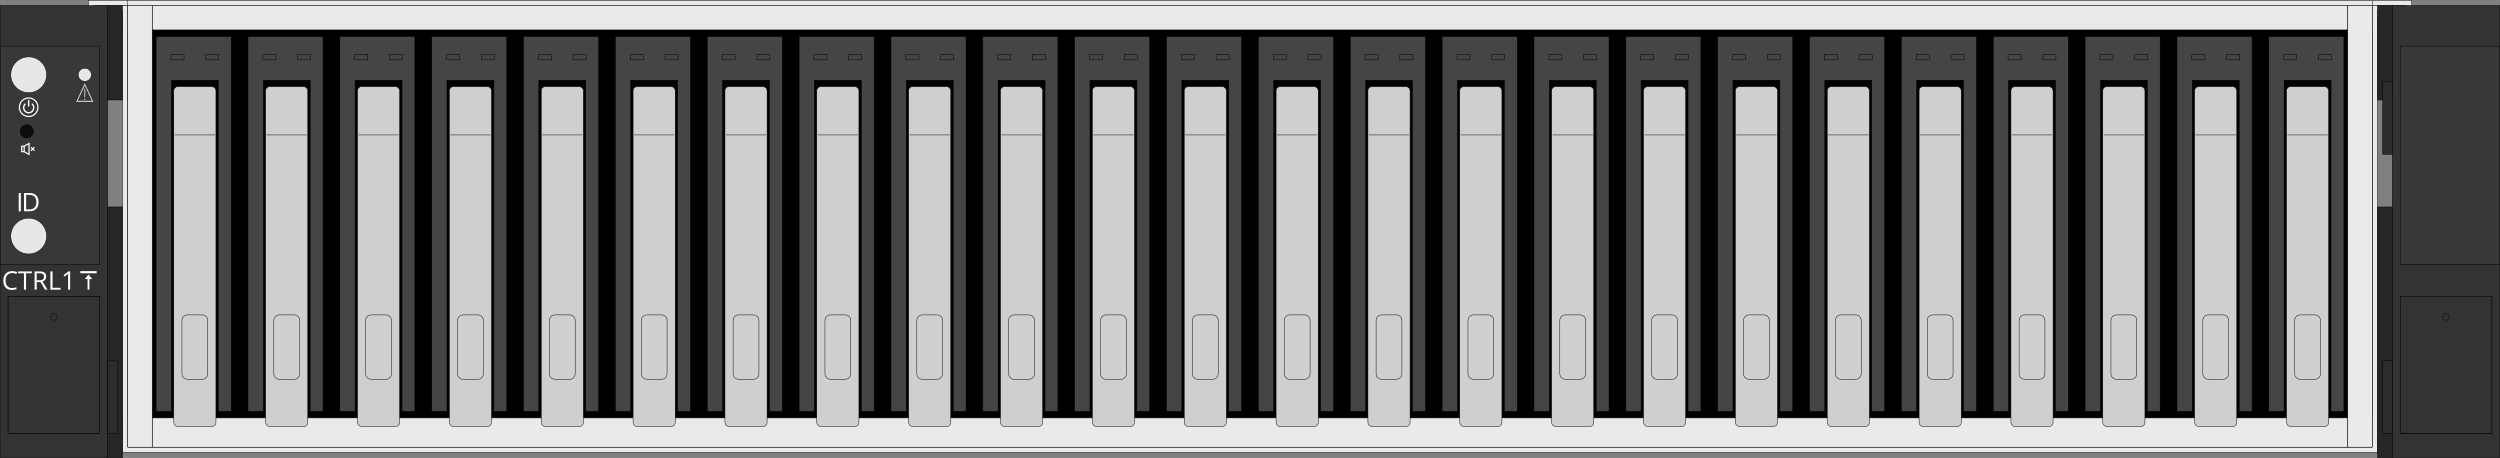 <?xml version="1.0" encoding="UTF-8"?>
<svg id="ES24F" xmlns="http://www.w3.org/2000/svg" version="1.1" viewBox="0 0 1366.94 250.38">
  <rect x="0" y="0" width="1366.94" height="250.38" fill="#808080" stroke="none"/>
  <defs>
    <style>
      .cls-1 {
        fill: #262626;
      }

      .cls-1, .cls-2, .cls-3, .cls-4, .cls-5, .cls-6, .cls-7, .cls-8, .cls-9, .cls-10, .cls-11, .cls-12, .cls-13 {
        stroke-width: .25px;
      }

      .cls-1, .cls-2, .cls-3, .cls-5, .cls-7, .cls-9, .cls-11, .cls-12, .cls-13 {
        stroke: #000;
      }

      .cls-1, .cls-2, .cls-3, .cls-5, .cls-9, .cls-11, .cls-12, .cls-13 {
        stroke-linecap: round;
        stroke-linejoin: round;
      }

      .cls-2 {
        fill: #000;
      }

      .cls-14, .cls-15, .cls-16, .cls-17, .cls-18 {
        stroke-width: 0px;
      }

      .cls-14, .cls-6 {
        fill: #cfcfce;
      }

      .cls-3 {
        fill: #2d2d2d;
      }

      .cls-4, .cls-6, .cls-7, .cls-8, .cls-10 {
        stroke-miterlimit: 10;
      }

      .cls-4, .cls-6, .cls-8, .cls-10 {
        stroke: #010101;
      }

      .cls-4, .cls-17 {
        fill: #010101;
      }

      .cls-15, .cls-10 {
        fill: none;
      }

      .cls-5, .cls-18 {
        fill: #fff;
      }

      .cls-16, .cls-7 {
        fill: #e6e7e8;
      }

      .cls-8 {
        fill: #454545;
      }

      .cls-9 {
        fill: #383838;
      }

      .cls-11 {
        fill: #0d0d0d;
      }

      .cls-12 {
        fill: #eaeaea;
      }

      .cls-13 {
        fill: #333;
      }
    </style>
  </defs>
  <g id="Chassis">
    <rect class="cls-2" x="69.86" y="16.36" width="1227.22" height="212.15"/>
    <polygon class="cls-12" points="1315.8 3.01 1315.8 22.8 1312.92 22.8 1312.92 5.89 1299.96 5.89 1299.96 247.37 66.98 247.37 66.98 5.89 54.02 5.89 54.02 22.8 51.14 22.8 51.14 3.01 69.86 3.01 69.86 244.49 1297.08 244.49 1297.08 3.01 1315.8 3.01"/>
    <polygon class="cls-12" points="1318.68 .12 1318.68 22.8 1315.8 22.8 1315.8 3.01 51.14 3.01 51.14 22.8 48.26 22.8 48.26 .12 1318.68 .12"/>
    <rect class="cls-12" x="69.86" y=".12" width="1227.22" height="2.88"/>
    <g>
      <g>
        <rect class="cls-13" x="1308.06" y="3.01" width="58.75" height="247.25"/>
        <rect class="cls-1" x="1299.96" y="3" width="8.1" height="51.66"/>
        <rect class="cls-1" x="1299.96" y="113.17" width="8.1" height="137.09"/>
        <rect class="cls-3" x="1302.77" y="44.76" width="5.29" height="39.6"/>
        <rect class="cls-3" x="1302.77" y="197.31" width="5.29" height="39.6"/>
        <rect class="cls-9" x="1312.38" y="25.22" width="54.43" height="119.52"/>
      </g>
      <g>
        <rect class="cls-11" x="1312.38" y="162.03" width="50.11" height="74.88"/>
        <path class="cls-5" d="M1322.57,189.99h0c0-5.44,4.41-9.84,9.85-9.84h10.04c5.44,0,9.85,4.41,9.85,9.84h0c0,5.44-4.41,9.84-9.85,9.84h-10.04c-5.44,0-9.85-4.41-9.85-9.84Z"/>
      </g>
      <g>
        <rect class="cls-13" x="1312.38" y="162.03" width="50.11" height="74.88"/>
        <circle class="cls-13" cx="1337.43" cy="173.29" r="1.8"/>
      </g>
    </g>
    <g>
      <g>
        <rect class="cls-13" x=".13" y="3.01" width="58.75" height="247.25"/>
        <rect class="cls-1" x="58.87" y="3.01" width="8.1" height="51.66"/>
        <rect class="cls-1" x="58.88" y="113.17" width="8.1" height="137.09"/>
        <rect class="cls-3" x="58.88" y="197.32" width="5.29" height="39.6"/>
        <g>
          <rect class="cls-9" x=".12" y="25.22" width="54.43" height="119.52"/>
          <circle class="cls-7" cx="15.68" cy="40.88" r="9.79"/>
          <circle class="cls-7" cx="15.68" cy="129.08" r="9.79"/>
          <g>
            <path class="cls-18" d="M16.05,54.95v2.99c0,.21-.17.37-.37.37s-.38-.17-.38-.37v-2.99c0-.21.18-.38.38-.38s.37.18.37.38Z"/>
            <g>
              <path class="cls-18" d="M15.68,53.24c-2.99,0-5.41,2.42-5.41,5.4s2.42,5.4,5.41,5.4,5.39-2.41,5.39-5.4-2.42-5.4-5.39-5.4ZM15.68,63.37c-2.61,0-4.74-2.12-4.74-4.73s2.13-4.73,4.74-4.73,4.73,2.12,4.73,4.73-2.12,4.73-4.73,4.73Z"/>
              <path class="cls-18" d="M18.8,58.87c0,1.75-1.4,3.17-3.12,3.17s-3.13-1.42-3.13-3.17c0-.84.33-1.63.92-2.23.14-.15.37-.16.53-.02.07.07.12.16.12.26s-.03.2-.1.26c-.47.48-.71,1.08-.71,1.72,0,1.33,1.07,2.41,2.38,2.41s2.37-1.08,2.37-2.41c0-.64-.24-1.24-.69-1.7-.07-.07-.12-.16-.12-.26s.04-.2.11-.26c.07-.08.16-.12.26-.12.09,0,.2.03.26.1.61.62.93,1.41.93,2.25h0Z"/>
            </g>
          </g>
          <g>
            <path class="cls-18" d="M10.23,105.54v9.99h1.16v-9.99h-1.16Z"/>
            <path class="cls-18" d="M19.82,106.83c-.86-.86-2.07-1.29-3.62-1.29h-3.06v9.99h2.76c1.69,0,2.97-.43,3.87-1.31.9-.87,1.34-2.13,1.34-3.78,0-1.54-.43-2.75-1.29-3.61ZM18.84,113.51c-.7.68-1.74,1.02-3.13,1.02h-1.41v-7.99h1.69c1.29,0,2.26.34,2.91,1,.66.66.98,1.64.98,2.94s-.35,2.35-1.04,3.03Z"/>
          </g>
          <circle class="cls-11" cx="14.63" cy="71.82" r="3.6"/>
          <circle class="cls-7" cx="46.37" cy="40.88" r="3.6"/>
          <g>
            <path class="cls-16" d="M46.36,45.6l-4.68,10.08h9.36l-4.68-10.08ZM46.36,46.71l3.91,8.42h-7.82l3.91-8.42Z"/>
            <rect class="cls-16" x="46.14" y="48.5" width=".45" height="4.63" rx=".19" ry=".19"/>
            <rect class="cls-16" x="45.99" y="53.84" width=".75" height=".75" rx=".37" ry=".37"/>
          </g>
          <g>
            <path class="cls-18" d="M6.62,149.29c-1.1,0-1.97.37-2.6,1.1s-.95,1.73-.95,3,.31,2.32.92,3.03c.61.71,1.49,1.07,2.62,1.07.7,0,1.49-.13,2.39-.38v1.02c-.69.26-1.55.39-2.56.39-1.47,0-2.61-.45-3.41-1.34s-1.2-2.16-1.2-3.81c0-1.03.19-1.93.58-2.71s.94-1.37,1.67-1.79,1.58-.63,2.57-.63c1.05,0,1.96.19,2.75.57l-.49,1c-.76-.36-1.51-.53-2.27-.53h-.02Z"/>
            <path class="cls-18" d="M14.25,158.39h-1.16v-8.96h-3.17v-1.03h7.49v1.03h-3.17v8.96h.01Z"/>
            <path class="cls-18" d="M20.08,154.23v4.16h-1.16v-9.99h2.74c1.23,0,2.13.23,2.72.7s.88,1.18.88,2.12c0,1.32-.67,2.21-2.01,2.68l2.71,4.49h-1.37l-2.42-4.16h-2.09ZM20.08,153.24h1.59c.82,0,1.42-.16,1.8-.49s.57-.81.57-1.47-.19-1.14-.58-1.43-1.02-.44-1.88-.44h-1.51v3.82h.01Z"/>
            <path class="cls-18" d="M27.57,158.39v-9.99h1.16v8.94h4.41v1.05h-5.57Z"/>
            <rect class="cls-18" x="43.92" y="148.25" width="8.94" height="1.16"/>
            <path class="cls-18" d="M48.39,150.08l2.02,2.49h-1.52v5.82h-1.01v-5.82h-1.52l2.02-2.49h0Z"/>
            <path class="cls-18" d="M38.35,158.39h-1.11v-7.12c0-.59.02-1.15.05-1.68-.1.1-.2.2-.32.3-.12.11-.66.55-1.63,1.33l-.6-.78,2.65-2.04h.96v9.99h0Z"/>
          </g>
        </g>
      </g>
      <g>
        <rect class="cls-11" x="4.44" y="162.04" width="50.11" height="74.88"/>
        <path class="cls-5" d="M14.64,189.98h0c0-5.44,4.41-9.84,9.85-9.84h10.04c5.44,0,9.85,4.41,9.85,9.85h0c0,5.44-4.41,9.84-9.85,9.84h-10.04c-5.44,0-9.85-4.41-9.85-9.85Z"/>
      </g>
      <g>
        <rect class="cls-13" x="4.44" y="162.04" width="50.11" height="74.88"/>
        <circle class="cls-13" cx="29.5" cy="173.29" r="1.8"/>
      </g>
    </g>
    <rect class="cls-12" x="83.21" y="3" width="1200.51" height="13.36"/>
    <rect class="cls-12" x="83.21" y="228.51" width="1200.51" height="15.98"/>
    <rect class="cls-12" x="1283.72" y="3.01" width="13.36" height="241.49"/>
    <rect class="cls-12" x="69.86" y="3" width="13.36" height="241.49"/>
    <path class="cls-18" d="M16.21,77.88v7.12l-3.08-1.73h-1.58v-3.66h1.58s3.08-1.73,3.08-1.73ZM12.88,80.28h-.66v2.33h.66v-2.33ZM13.55,82.75l2,1.12v-4.85l-2,1.12v2.6h0ZM17.16,80.27l.71.7.71-.7.47.47-.71.71.71.71-.47.47-.71-.71-.71.71-.47-.47.71-.71-.71-.71.47-.47Z"/>
  </g>
  <g id="Drives">
    <g id="DRIVE_CAGE_0">
      <rect class="cls-8" x="85.36" y="20.02" width="41.04" height="204.84"/>
      <rect class="cls-4" x="93.71" y="43.86" width="25.67" height="181"/>
      <rect class="cls-6" x="95.03" y="47.4" width="23.04" height="185.76" rx="2.11" ry="2.11"/>
      <rect class="cls-10" x="112.47" y="29.84" width="7.16" height="2.88"/>
      <rect class="cls-10" x="93.47" y="29.84" width="7.16" height="2.88"/>
      <g>
        <line class="cls-10" x1="117.55" y1="73.78" x2="95.55" y2="73.78"/>
        <line class="cls-15" x1="117.55" y1="73.78" x2="95.55" y2="73.78"/>
      </g>
      <g>
        <path class="cls-14" d="M110.55,172.17h-8.01c-1.69,0-3.05,1.37-3.05,3.05v29.1c0,1.69,1.37,3.05,3.05,3.05h8.01c1.69,0,3.05-1.37,3.05-3.05v-29.1c0-1.69-1.37-3.05-3.05-3.05Z"/>
        <path class="cls-17" d="M102.54,172.3c-1.62,0-2.93,1.31-2.93,2.93v29.1c0,1.62,1.31,2.93,2.93,2.93h8.01c1.62,0,2.93-1.31,2.93-2.93v-29.1c0-1.62-1.31-2.93-2.93-2.93h-8.01M102.54,172.05h8.01c1.76,0,3.18,1.42,3.18,3.18v29.1c0,1.76-1.42,3.18-3.18,3.18h-8.01c-1.76,0-3.18-1.42-3.18-3.18v-29.1c0-1.76,1.42-3.18,3.18-3.18h0Z"/>
      </g>
    </g>
    <g id="DRIVE_CAGE_1">
      <rect class="cls-8" x="135.59" y="20.02" width="41.04" height="204.84"/>
      <rect class="cls-4" x="143.94" y="43.86" width="25.67" height="181"/>
      <rect class="cls-6" x="145.25" y="47.4" width="23.04" height="185.76" rx="2.11" ry="2.11"/>
      <rect class="cls-10" x="162.69" y="29.84" width="7.16" height="2.88"/>
      <rect class="cls-10" x="143.69" y="29.84" width="7.16" height="2.88"/>
      <g>
        <line class="cls-10" x1="167.77" y1="73.78" x2="145.77" y2="73.78"/>
        <line class="cls-15" x1="167.77" y1="73.78" x2="145.77" y2="73.78"/>
      </g>
      <g>
        <path class="cls-14" d="M160.77,172.17h-8.01c-1.69,0-3.05,1.37-3.05,3.05v29.1c0,1.69,1.37,3.05,3.05,3.05h8.01c1.69,0,3.05-1.37,3.05-3.05v-29.1c0-1.69-1.37-3.05-3.05-3.05Z"/>
        <path class="cls-17" d="M152.77,172.3c-1.62,0-2.93,1.31-2.93,2.93v29.1c0,1.62,1.31,2.93,2.93,2.93h8.01c1.62,0,2.93-1.31,2.93-2.93v-29.1c0-1.62-1.31-2.93-2.93-2.93h-8.01M152.77,172.05h8.01c1.76,0,3.18,1.42,3.18,3.18v29.1c0,1.76-1.42,3.18-3.18,3.18h-8.01c-1.76,0-3.18-1.42-3.18-3.18v-29.1c0-1.76,1.42-3.18,3.18-3.18h0Z"/>
      </g>
    </g>
    <g id="DRIVE_CAGE_2">
      <rect class="cls-8" x="185.81" y="20.02" width="41.04" height="204.84"/>
      <rect class="cls-4" x="194.16" y="43.86" width="25.67" height="181"/>
      <rect class="cls-6" x="195.48" y="47.4" width="23.04" height="185.76" rx="2.11" ry="2.11"/>
      <rect class="cls-10" x="212.92" y="29.84" width="7.16" height="2.88"/>
      <rect class="cls-10" x="193.92" y="29.84" width="7.16" height="2.88"/>
      <g>
        <line class="cls-10" x1="218" y1="73.78" x2="196" y2="73.78"/>
        <line class="cls-15" x1="218" y1="73.78" x2="196" y2="73.78"/>
      </g>
      <g>
        <path class="cls-14" d="M211,172.17h-8.01c-1.69,0-3.05,1.37-3.05,3.05v29.1c0,1.69,1.37,3.05,3.05,3.05h8c1.69,0,3.05-1.37,3.05-3.05v-29.1c0-1.69-1.37-3.05-3.05-3.05h.01Z"/>
        <path class="cls-17" d="M202.99,172.3c-1.62,0-2.93,1.31-2.93,2.93v29.1c0,1.62,1.31,2.93,2.93,2.93h8.01c1.62,0,2.93-1.31,2.93-2.93v-29.1c0-1.62-1.31-2.93-2.93-2.93h-8.01M202.99,172.05h8.01c1.76,0,3.18,1.42,3.18,3.18v29.1c0,1.76-1.42,3.18-3.18,3.18h-8.01c-1.76,0-3.18-1.42-3.18-3.18v-29.1c0-1.76,1.42-3.18,3.18-3.18h0Z"/>
      </g>
    </g>
    <g id="DRIVE_CAGE_3">
      <rect class="cls-8" x="236.04" y="20.02" width="41.04" height="204.84"/>
      <rect class="cls-4" x="244.39" y="43.86" width="25.67" height="181"/>
      <rect class="cls-6" x="245.7" y="47.4" width="23.04" height="185.76" rx="2.11" ry="2.11"/>
      <rect class="cls-10" x="263.14" y="29.84" width="7.16" height="2.88"/>
      <rect class="cls-10" x="244.14" y="29.84" width="7.16" height="2.88"/>
      <g>
        <line class="cls-10" x1="268.22" y1="73.78" x2="246.22" y2="73.78"/>
        <line class="cls-15" x1="268.22" y1="73.78" x2="246.22" y2="73.78"/>
      </g>
      <g>
        <path class="cls-14" d="M261.22,172.17h-8.01c-1.69,0-3.05,1.37-3.05,3.05v29.1c0,1.69,1.37,3.05,3.05,3.05h8.01c1.69,0,3.05-1.37,3.05-3.05v-29.1c0-1.69-1.37-3.05-3.05-3.05Z"/>
        <path class="cls-17" d="M253.22,172.3c-1.62,0-2.93,1.31-2.93,2.93v29.1c0,1.62,1.31,2.93,2.93,2.93h8.01c1.62,0,2.93-1.31,2.93-2.93v-29.1c0-1.62-1.31-2.93-2.93-2.93h-8.01M253.22,172.05h8.01c1.76,0,3.18,1.42,3.18,3.18v29.1c0,1.76-1.42,3.18-3.18,3.18h-8.01c-1.76,0-3.18-1.42-3.18-3.18v-29.1c0-1.76,1.42-3.18,3.18-3.18h0Z"/>
      </g>
    </g>
    <g id="DRIVE_CAGE_4">
      <rect class="cls-8" x="286.26" y="20.02" width="41.04" height="204.84"/>
      <rect class="cls-4" x="294.61" y="43.86" width="25.67" height="181"/>
      <rect class="cls-6" x="295.93" y="47.4" width="23.04" height="185.76" rx="2.11" ry="2.11"/>
      <rect class="cls-10" x="313.37" y="29.84" width="7.16" height="2.88"/>
      <rect class="cls-10" x="294.37" y="29.84" width="7.16" height="2.88"/>
      <g>
        <line class="cls-10" x1="318.45" y1="73.78" x2="296.45" y2="73.78"/>
        <line class="cls-15" x1="318.45" y1="73.78" x2="296.45" y2="73.78"/>
      </g>
      <g>
        <path class="cls-14" d="M311.45,172.17h-8.01c-1.69,0-3.05,1.37-3.05,3.05v29.1c0,1.69,1.37,3.05,3.05,3.05h8.01c1.69,0,3.05-1.37,3.05-3.05v-29.1c0-1.69-1.37-3.05-3.05-3.05Z"/>
        <path class="cls-17" d="M303.44,172.3c-1.62,0-2.93,1.31-2.93,2.93v29.1c0,1.62,1.31,2.93,2.93,2.93h8.01c1.62,0,2.93-1.31,2.93-2.93v-29.1c0-1.62-1.31-2.93-2.93-2.93h-8.01M303.44,172.05h8.01c1.76,0,3.18,1.42,3.18,3.18v29.1c0,1.76-1.42,3.18-3.18,3.18h-8.01c-1.76,0-3.18-1.42-3.18-3.18v-29.1c0-1.76,1.42-3.18,3.18-3.18h0Z"/>
      </g>
    </g>
    <g id="DRIVE_CAGE_5">
      <rect class="cls-8" x="336.49" y="20.02" width="41.04" height="204.84"/>
      <rect class="cls-4" x="344.84" y="43.86" width="25.67" height="181"/>
      <rect class="cls-6" x="346.15" y="47.4" width="23.04" height="185.76" rx="2.11" ry="2.11"/>
      <rect class="cls-10" x="363.59" y="29.84" width="7.16" height="2.88"/>
      <rect class="cls-10" x="344.59" y="29.84" width="7.16" height="2.88"/>
      <g>
        <line class="cls-10" x1="368.67" y1="73.78" x2="346.67" y2="73.78"/>
        <line class="cls-15" x1="368.67" y1="73.78" x2="346.67" y2="73.78"/>
      </g>
      <g>
        <path class="cls-14" d="M361.68,172.17h-8.01c-1.69,0-3.05,1.37-3.05,3.05v29.1c0,1.69,1.37,3.05,3.05,3.05h8c1.69,0,3.05-1.37,3.05-3.05v-29.1c0-1.69-1.37-3.05-3.05-3.05h.01Z"/>
        <path class="cls-17" d="M353.67,172.3c-1.62,0-2.93,1.31-2.93,2.93v29.1c0,1.62,1.31,2.93,2.93,2.93h8.01c1.62,0,2.93-1.31,2.93-2.93v-29.1c0-1.62-1.31-2.93-2.93-2.93h-8.01M353.67,172.05h8.01c1.76,0,3.18,1.42,3.18,3.18v29.1c0,1.76-1.42,3.18-3.18,3.18h-8.01c-1.76,0-3.18-1.42-3.18-3.18v-29.1c0-1.76,1.42-3.18,3.18-3.18h0Z"/>
      </g>
    </g>
    <g id="DRIVE_CAGE_6">
      <rect class="cls-8" x="386.71" y="20.02" width="41.04" height="204.84"/>
      <rect class="cls-4" x="395.06" y="43.86" width="25.67" height="181"/>
      <rect class="cls-6" x="396.38" y="47.4" width="23.04" height="185.76" rx="2.11" ry="2.11"/>
      <rect class="cls-10" x="413.82" y="29.84" width="7.16" height="2.88"/>
      <rect class="cls-10" x="394.82" y="29.84" width="7.16" height="2.88"/>
      <g>
        <line class="cls-10" x1="418.9" y1="73.78" x2="396.9" y2="73.78"/>
        <line class="cls-15" x1="418.9" y1="73.78" x2="396.9" y2="73.78"/>
      </g>
      <g>
        <path class="cls-14" d="M411.9,172.17h-8.01c-1.69,0-3.05,1.37-3.05,3.05v29.1c0,1.69,1.37,3.05,3.05,3.05h8.01c1.69,0,3.05-1.37,3.05-3.05v-29.1c0-1.69-1.37-3.05-3.05-3.05Z"/>
        <path class="cls-17" d="M403.9,172.3c-1.62,0-2.93,1.31-2.93,2.93v29.1c0,1.62,1.31,2.93,2.93,2.93h8.01c1.62,0,2.93-1.31,2.93-2.93v-29.1c0-1.62-1.31-2.93-2.93-2.93h-8.01M403.9,172.05h8.01c1.76,0,3.18,1.42,3.18,3.18v29.1c0,1.76-1.42,3.18-3.18,3.18h-8.01c-1.76,0-3.18-1.42-3.18-3.18v-29.1c0-1.76,1.42-3.18,3.18-3.18h0Z"/>
      </g>
    </g>
    <g id="DRIVE_CAGE_7">
      <rect class="cls-8" x="436.94" y="20.02" width="41.04" height="204.84"/>
      <rect class="cls-4" x="445.29" y="43.86" width="25.67" height="181"/>
      <rect class="cls-6" x="446.6" y="47.4" width="23.04" height="185.76" rx="2.11" ry="2.11"/>
      <rect class="cls-10" x="464.04" y="29.84" width="7.16" height="2.88"/>
      <rect class="cls-10" x="445.04" y="29.84" width="7.16" height="2.88"/>
      <g>
        <line class="cls-10" x1="469.12" y1="73.78" x2="447.12" y2="73.78"/>
        <line class="cls-15" x1="469.12" y1="73.78" x2="447.12" y2="73.78"/>
      </g>
      <g>
        <path class="cls-14" d="M462.13,172.17h-8.01c-1.69,0-3.05,1.37-3.05,3.05v29.1c0,1.69,1.37,3.05,3.05,3.05h8.01c1.69,0,3.05-1.37,3.05-3.05v-29.1c0-1.69-1.37-3.05-3.05-3.05Z"/>
        <path class="cls-17" d="M454.12,172.3c-1.62,0-2.93,1.31-2.93,2.93v29.1c0,1.62,1.31,2.93,2.93,2.93h8.01c1.62,0,2.93-1.31,2.93-2.93v-29.1c0-1.62-1.31-2.93-2.93-2.93h-8.01M454.12,172.05h8.01c1.76,0,3.18,1.42,3.18,3.18v29.1c0,1.76-1.42,3.18-3.18,3.18h-8.01c-1.76,0-3.18-1.42-3.18-3.18v-29.1c0-1.76,1.42-3.18,3.18-3.18h0Z"/>
      </g>
    </g>
    <g id="DRIVE_CAGE_8">
      <rect class="cls-8" x="487.16" y="20.02" width="41.04" height="204.84"/>
      <rect class="cls-4" x="495.51" y="43.86" width="25.67" height="181"/>
      <rect class="cls-6" x="496.83" y="47.4" width="23.04" height="185.76" rx="2.11" ry="2.11"/>
      <rect class="cls-10" x="514.27" y="29.84" width="7.16" height="2.88"/>
      <rect class="cls-10" x="495.27" y="29.84" width="7.16" height="2.88"/>
      <g>
        <line class="cls-10" x1="519.35" y1="73.78" x2="497.35" y2="73.78"/>
        <line class="cls-15" x1="519.35" y1="73.78" x2="497.35" y2="73.78"/>
      </g>
      <g>
        <path class="cls-14" d="M512.35,172.17h-8.01c-1.69,0-3.05,1.37-3.05,3.05v29.1c0,1.69,1.37,3.05,3.05,3.05h8c1.69,0,3.05-1.37,3.05-3.05v-29.1c0-1.69-1.37-3.05-3.05-3.05h.01Z"/>
        <path class="cls-17" d="M504.35,172.3c-1.62,0-2.93,1.31-2.93,2.93v29.1c0,1.62,1.31,2.93,2.93,2.93h8.01c1.62,0,2.93-1.31,2.93-2.93v-29.1c0-1.62-1.31-2.93-2.93-2.93h-8.01M504.35,172.05h8.01c1.76,0,3.18,1.42,3.18,3.18v29.1c0,1.76-1.42,3.18-3.18,3.18h-8.01c-1.76,0-3.18-1.42-3.18-3.18v-29.1c0-1.76,1.42-3.18,3.18-3.18h0Z"/>
      </g>
    </g>
    <g id="DRIVE_CAGE_9">
      <rect class="cls-8" x="537.39" y="20.02" width="41.04" height="204.84"/>
      <rect class="cls-4" x="545.74" y="43.86" width="25.67" height="181"/>
      <rect class="cls-6" x="547.05" y="47.4" width="23.04" height="185.76" rx="2.11" ry="2.11"/>
      <rect class="cls-10" x="564.5" y="29.84" width="7.16" height="2.88"/>
      <rect class="cls-10" x="545.5" y="29.84" width="7.16" height="2.88"/>
      <g>
        <line class="cls-10" x1="569.57" y1="73.78" x2="547.57" y2="73.78"/>
        <line class="cls-15" x1="569.57" y1="73.78" x2="547.57" y2="73.78"/>
      </g>
      <g>
        <path class="cls-14" d="M562.58,172.17h-8.01c-1.69,0-3.05,1.37-3.05,3.05v29.1c0,1.69,1.37,3.05,3.05,3.05h8.01c1.69,0,3.05-1.37,3.05-3.05v-29.1c0-1.69-1.37-3.05-3.05-3.05Z"/>
        <path class="cls-17" d="M554.57,172.3c-1.62,0-2.93,1.31-2.93,2.93v29.1c0,1.62,1.31,2.93,2.93,2.93h8.01c1.62,0,2.93-1.31,2.93-2.93v-29.1c0-1.62-1.31-2.93-2.93-2.93h-8.01M554.57,172.05h8.01c1.76,0,3.18,1.42,3.18,3.18v29.1c0,1.76-1.42,3.18-3.18,3.18h-8.01c-1.76,0-3.18-1.42-3.18-3.18v-29.1c0-1.76,1.42-3.18,3.18-3.18h0Z"/>
      </g>
    </g>
    <g id="DRIVE_CAGE_10">
      <rect class="cls-8" x="587.61" y="20.02" width="41.04" height="204.84"/>
      <rect class="cls-4" x="595.96" y="43.86" width="25.67" height="181"/>
      <rect class="cls-6" x="597.28" y="47.4" width="23.04" height="185.76" rx="2.11" ry="2.11"/>
      <rect class="cls-10" x="614.72" y="29.84" width="7.16" height="2.88"/>
      <rect class="cls-10" x="595.72" y="29.84" width="7.16" height="2.88"/>
      <g>
        <line class="cls-10" x1="619.8" y1="73.78" x2="597.8" y2="73.78"/>
        <line class="cls-15" x1="619.8" y1="73.78" x2="597.8" y2="73.78"/>
      </g>
      <g>
        <path class="cls-14" d="M612.8,172.17h-8.01c-1.69,0-3.05,1.37-3.05,3.05v29.1c0,1.69,1.37,3.05,3.05,3.05h8.01c1.69,0,3.05-1.37,3.05-3.05v-29.1c0-1.69-1.37-3.05-3.05-3.05Z"/>
        <path class="cls-17" d="M604.8,172.3c-1.62,0-2.93,1.31-2.93,2.93v29.1c0,1.62,1.31,2.93,2.93,2.93h8.01c1.62,0,2.93-1.31,2.93-2.93v-29.1c0-1.62-1.31-2.93-2.93-2.93h-8.01M604.8,172.05h8.01c1.76,0,3.18,1.42,3.18,3.18v29.1c0,1.76-1.42,3.18-3.18,3.18h-8.01c-1.76,0-3.18-1.42-3.18-3.18v-29.1c0-1.76,1.42-3.18,3.18-3.18h0Z"/>
      </g>
    </g>
    <g id="DRIVE_CAGE_11">
      <rect class="cls-8" x="637.84" y="20.02" width="41.04" height="204.84"/>
      <rect class="cls-4" x="646.19" y="43.86" width="25.67" height="181"/>
      <rect class="cls-6" x="647.5" y="47.4" width="23.04" height="185.76" rx="2.11" ry="2.11"/>
      <rect class="cls-10" x="664.95" y="29.84" width="7.16" height="2.88"/>
      <rect class="cls-10" x="645.95" y="29.84" width="7.16" height="2.88"/>
      <g>
        <line class="cls-10" x1="670.02" y1="73.78" x2="648.02" y2="73.78"/>
        <line class="cls-15" x1="670.02" y1="73.78" x2="648.02" y2="73.78"/>
      </g>
      <g>
        <path class="cls-14" d="M663.03,172.17h-8.01c-1.69,0-3.05,1.37-3.05,3.05v29.1c0,1.69,1.37,3.05,3.05,3.05h8.01c1.69,0,3.05-1.37,3.05-3.05v-29.1c0-1.69-1.37-3.05-3.05-3.05Z"/>
        <path class="cls-17" d="M655.02,172.3c-1.62,0-2.93,1.31-2.93,2.93v29.1c0,1.62,1.31,2.93,2.93,2.93h8.01c1.62,0,2.93-1.31,2.93-2.93v-29.1c0-1.62-1.31-2.93-2.93-2.93h-8.01M655.02,172.05h8.01c1.76,0,3.18,1.42,3.18,3.18v29.1c0,1.76-1.42,3.18-3.18,3.18h-8.01c-1.76,0-3.18-1.42-3.18-3.18v-29.1c0-1.76,1.42-3.18,3.18-3.18h0Z"/>
      </g>
    </g>
    <g id="DRIVE_CAGE_12">
      <rect class="cls-8" x="688.06" y="20.02" width="41.04" height="204.84"/>
      <rect class="cls-4" x="696.41" y="43.86" width="25.67" height="181"/>
      <rect class="cls-6" x="697.73" y="47.4" width="23.04" height="185.76" rx="2.11" ry="2.11"/>
      <rect class="cls-10" x="715.17" y="29.84" width="7.16" height="2.88"/>
      <rect class="cls-10" x="696.17" y="29.84" width="7.16" height="2.88"/>
      <g>
        <line class="cls-10" x1="720.25" y1="73.78" x2="698.25" y2="73.78"/>
        <line class="cls-15" x1="720.25" y1="73.78" x2="698.25" y2="73.78"/>
      </g>
      <g>
        <path class="cls-14" d="M713.25,172.17h-8.01c-1.69,0-3.05,1.37-3.05,3.05v29.1c0,1.69,1.37,3.05,3.05,3.05h8.01c1.69,0,3.05-1.37,3.05-3.05v-29.1c0-1.69-1.37-3.05-3.05-3.05Z"/>
        <path class="cls-17" d="M705.25,172.3c-1.62,0-2.93,1.31-2.93,2.93v29.1c0,1.62,1.31,2.93,2.93,2.93h8.01c1.62,0,2.93-1.31,2.93-2.93v-29.1c0-1.62-1.31-2.93-2.93-2.93h-8.01M705.25,172.05h8.01c1.76,0,3.18,1.42,3.18,3.18v29.1c0,1.76-1.42,3.18-3.18,3.18h-8.01c-1.76,0-3.18-1.42-3.18-3.18v-29.1c0-1.76,1.42-3.18,3.18-3.18h0Z"/>
      </g>
    </g>
    <g id="DRIVE_CAGE_13">
      <rect class="cls-8" x="738.29" y="20.02" width="41.04" height="204.84"/>
      <rect class="cls-4" x="746.64" y="43.86" width="25.67" height="181"/>
      <rect class="cls-6" x="747.95" y="47.4" width="23.04" height="185.76" rx="2.11" ry="2.11"/>
      <rect class="cls-10" x="765.4" y="29.84" width="7.16" height="2.88"/>
      <rect class="cls-10" x="746.4" y="29.84" width="7.16" height="2.88"/>
      <g>
        <line class="cls-10" x1="770.47" y1="73.78" x2="748.47" y2="73.78"/>
        <line class="cls-15" x1="770.47" y1="73.78" x2="748.47" y2="73.78"/>
      </g>
      <g>
        <path class="cls-14" d="M763.48,172.17h-8.01c-1.69,0-3.05,1.37-3.05,3.05v29.1c0,1.69,1.37,3.05,3.05,3.05h8c1.69,0,3.05-1.37,3.05-3.05v-29.1c0-1.69-1.37-3.05-3.05-3.05h.01Z"/>
        <path class="cls-17" d="M755.47,172.3c-1.62,0-2.93,1.31-2.93,2.93v29.1c0,1.62,1.31,2.93,2.93,2.93h8.01c1.62,0,2.93-1.31,2.93-2.93v-29.1c0-1.62-1.31-2.93-2.93-2.93h-8.01M755.47,172.05h8.01c1.76,0,3.18,1.42,3.18,3.18v29.1c0,1.76-1.42,3.18-3.18,3.18h-8.01c-1.76,0-3.18-1.42-3.18-3.18v-29.1c0-1.76,1.42-3.18,3.18-3.18h0Z"/>
      </g>
    </g>
    <g id="DRIVE_CAGE_14">
      <rect class="cls-8" x="788.52" y="20.02" width="41.04" height="204.84"/>
      <rect class="cls-4" x="796.86" y="43.86" width="25.67" height="181"/>
      <rect class="cls-6" x="798.18" y="47.4" width="23.04" height="185.76" rx="2.11" ry="2.11"/>
      <rect class="cls-10" x="815.62" y="29.84" width="7.16" height="2.88"/>
      <rect class="cls-10" x="796.62" y="29.84" width="7.16" height="2.88"/>
      <g>
        <line class="cls-10" x1="820.7" y1="73.78" x2="798.7" y2="73.78"/>
        <line class="cls-15" x1="820.7" y1="73.78" x2="798.7" y2="73.78"/>
      </g>
      <g>
        <path class="cls-14" d="M813.7,172.17h-8.01c-1.69,0-3.05,1.37-3.05,3.05v29.1c0,1.69,1.37,3.05,3.05,3.05h8c1.69,0,3.05-1.37,3.05-3.05v-29.1c0-1.69-1.37-3.05-3.05-3.05h.01Z"/>
        <path class="cls-17" d="M805.7,172.3c-1.62,0-2.93,1.31-2.93,2.93v29.1c0,1.62,1.31,2.93,2.93,2.93h8.01c1.62,0,2.93-1.31,2.93-2.93v-29.1c0-1.62-1.31-2.93-2.93-2.93h-8.01M805.7,172.05h8.01c1.76,0,3.18,1.42,3.18,3.18v29.1c0,1.76-1.42,3.18-3.18,3.18h-8.01c-1.76,0-3.18-1.42-3.18-3.18v-29.1c0-1.76,1.42-3.18,3.18-3.18h0Z"/>
      </g>
    </g>
    <g id="DRIVE_CAGE_15">
      <rect class="cls-8" x="838.74" y="20.02" width="41.04" height="204.84"/>
      <rect class="cls-4" x="847.09" y="43.86" width="25.67" height="181"/>
      <rect class="cls-6" x="848.4" y="47.4" width="23.04" height="185.76" rx="2.11" ry="2.11"/>
      <rect class="cls-10" x="865.85" y="29.84" width="7.16" height="2.88"/>
      <rect class="cls-10" x="846.85" y="29.84" width="7.16" height="2.88"/>
      <g>
        <line class="cls-10" x1="870.92" y1="73.78" x2="848.92" y2="73.78"/>
        <line class="cls-15" x1="870.92" y1="73.78" x2="848.92" y2="73.78"/>
      </g>
      <g>
        <path class="cls-14" d="M863.93,172.17h-8.01c-1.69,0-3.05,1.37-3.05,3.05v29.1c0,1.69,1.37,3.05,3.05,3.05h8.01c1.69,0,3.05-1.37,3.05-3.05v-29.1c0-1.69-1.37-3.05-3.05-3.05Z"/>
        <path class="cls-17" d="M855.92,172.3c-1.62,0-2.93,1.31-2.93,2.93v29.1c0,1.62,1.31,2.93,2.93,2.93h8.01c1.62,0,2.93-1.31,2.93-2.93v-29.1c0-1.62-1.31-2.93-2.93-2.93h-8.01M855.92,172.05h8.01c1.76,0,3.18,1.42,3.18,3.18v29.1c0,1.76-1.42,3.18-3.18,3.18h-8.01c-1.76,0-3.18-1.42-3.18-3.18v-29.1c0-1.76,1.42-3.18,3.18-3.18h0Z"/>
      </g>
    </g>
    <g id="DRIVE_CAGE_16">
      <rect class="cls-8" x="888.97" y="20.02" width="41.04" height="204.84"/>
      <rect class="cls-4" x="897.31" y="43.86" width="25.67" height="181"/>
      <rect class="cls-6" x="898.63" y="47.4" width="23.04" height="185.76" rx="2.11" ry="2.11"/>
      <rect class="cls-10" x="916.07" y="29.84" width="7.16" height="2.88"/>
      <rect class="cls-10" x="897.07" y="29.84" width="7.16" height="2.88"/>
      <g>
        <line class="cls-10" x1="921.15" y1="73.78" x2="899.15" y2="73.78"/>
        <line class="cls-15" x1="921.15" y1="73.78" x2="899.15" y2="73.78"/>
      </g>
      <g>
        <path class="cls-14" d="M914.15,172.17h-8.01c-1.69,0-3.05,1.37-3.05,3.05v29.1c0,1.69,1.37,3.05,3.05,3.05h8.01c1.69,0,3.05-1.37,3.05-3.05v-29.1c0-1.69-1.37-3.05-3.05-3.05Z"/>
        <path class="cls-17" d="M906.15,172.3c-1.62,0-2.93,1.31-2.93,2.93v29.1c0,1.62,1.31,2.93,2.93,2.93h8.01c1.62,0,2.93-1.31,2.93-2.93v-29.1c0-1.62-1.31-2.93-2.93-2.93h-8.01M906.15,172.05h8.01c1.76,0,3.18,1.42,3.18,3.18v29.1c0,1.76-1.42,3.18-3.18,3.18h-8.01c-1.76,0-3.18-1.42-3.18-3.18v-29.1c0-1.76,1.42-3.18,3.18-3.18h0Z"/>
      </g>
    </g>
    <g id="DRIVE_CAGE_17">
      <rect class="cls-8" x="939.19" y="20.02" width="41.04" height="204.84"/>
      <rect class="cls-4" x="947.54" y="43.86" width="25.67" height="181"/>
      <rect class="cls-6" x="948.86" y="47.4" width="23.04" height="185.76" rx="2.11" ry="2.11"/>
      <rect class="cls-10" x="966.3" y="29.84" width="7.16" height="2.88"/>
      <rect class="cls-10" x="947.3" y="29.84" width="7.16" height="2.88"/>
      <g>
        <line class="cls-10" x1="971.38" y1="73.78" x2="949.38" y2="73.78"/>
        <line class="cls-15" x1="971.38" y1="73.78" x2="949.38" y2="73.78"/>
      </g>
      <g>
        <path class="cls-14" d="M964.38,172.17h-8.01c-1.69,0-3.05,1.37-3.05,3.05v29.1c0,1.69,1.37,3.05,3.05,3.05h8c1.69,0,3.05-1.37,3.05-3.05v-29.1c0-1.69-1.37-3.05-3.05-3.05h.01Z"/>
        <path class="cls-17" d="M956.37,172.3c-1.62,0-2.93,1.31-2.93,2.93v29.1c0,1.62,1.31,2.93,2.93,2.93h8.01c1.62,0,2.93-1.31,2.93-2.93v-29.1c0-1.62-1.31-2.93-2.93-2.93h-8.01M956.37,172.05h8.01c1.76,0,3.18,1.42,3.18,3.18v29.1c0,1.76-1.42,3.18-3.18,3.18h-8.01c-1.76,0-3.18-1.42-3.18-3.18v-29.1c0-1.76,1.42-3.18,3.18-3.18h0Z"/>
      </g>
    </g>
    <g id="DRIVE_CAGE_18">
      <rect class="cls-8" x="989.42" y="20.02" width="41.04" height="204.84"/>
      <rect class="cls-4" x="997.76" y="43.86" width="25.67" height="181"/>
      <rect class="cls-6" x="999.08" y="47.4" width="23.04" height="185.76" rx="2.11" ry="2.11"/>
      <rect class="cls-10" x="1016.52" y="29.84" width="7.16" height="2.88"/>
      <rect class="cls-10" x="997.52" y="29.84" width="7.16" height="2.88"/>
      <g>
        <line class="cls-10" x1="1021.6" y1="73.78" x2="999.6" y2="73.78"/>
        <line class="cls-15" x1="1021.6" y1="73.78" x2="999.6" y2="73.78"/>
      </g>
      <g>
        <path class="cls-14" d="M1014.6,172.17h-8.01c-1.69,0-3.05,1.37-3.05,3.05v29.1c0,1.69,1.37,3.05,3.05,3.05h8c1.69,0,3.05-1.37,3.05-3.05v-29.1c0-1.69-1.37-3.05-3.05-3.05h.01Z"/>
        <path class="cls-17" d="M1006.6,172.3c-1.62,0-2.93,1.31-2.93,2.93v29.1c0,1.62,1.31,2.93,2.93,2.93h8.01c1.62,0,2.93-1.31,2.93-2.93v-29.1c0-1.62-1.31-2.93-2.93-2.93h-8.01M1006.6,172.05h8.01c1.76,0,3.18,1.42,3.18,3.18v29.1c0,1.76-1.42,3.18-3.18,3.18h-8.01c-1.76,0-3.18-1.42-3.18-3.18v-29.1c0-1.76,1.42-3.18,3.18-3.18h0Z"/>
      </g>
    </g>
    <g id="DRIVE_CAGE_19">
      <rect class="cls-8" x="1039.64" y="20.02" width="41.04" height="204.84"/>
      <rect class="cls-4" x="1047.99" y="43.86" width="25.67" height="181"/>
      <rect class="cls-6" x="1049.31" y="47.4" width="23.04" height="185.76" rx="2.11" ry="2.11"/>
      <rect class="cls-10" x="1066.75" y="29.84" width="7.16" height="2.88"/>
      <rect class="cls-10" x="1047.75" y="29.84" width="7.16" height="2.88"/>
      <g>
        <line class="cls-10" x1="1071.83" y1="73.78" x2="1049.83" y2="73.78"/>
        <line class="cls-15" x1="1071.83" y1="73.78" x2="1049.83" y2="73.78"/>
      </g>
      <g>
        <path class="cls-14" d="M1064.83,172.17h-8.01c-1.69,0-3.05,1.37-3.05,3.05v29.1c0,1.69,1.37,3.05,3.05,3.05h8.01c1.69,0,3.05-1.37,3.05-3.05v-29.1c0-1.69-1.37-3.05-3.05-3.05Z"/>
        <path class="cls-17" d="M1056.82,172.3c-1.62,0-2.93,1.31-2.93,2.93v29.1c0,1.62,1.31,2.93,2.93,2.93h8.01c1.62,0,2.93-1.31,2.93-2.93v-29.1c0-1.62-1.31-2.93-2.93-2.93h-8.01M1056.82,172.05h8.01c1.76,0,3.18,1.42,3.18,3.18v29.1c0,1.76-1.42,3.18-3.18,3.18h-8.01c-1.76,0-3.18-1.42-3.18-3.18v-29.1c0-1.76,1.42-3.18,3.18-3.18h0Z"/>
      </g>
    </g>
    <g id="DRIVE_CAGE_20">
      <rect class="cls-8" x="1089.87" y="20.02" width="41.04" height="204.84"/>
      <rect class="cls-4" x="1098.21" y="43.86" width="25.67" height="181"/>
      <rect class="cls-6" x="1099.53" y="47.4" width="23.04" height="185.76" rx="2.11" ry="2.11"/>
      <rect class="cls-10" x="1116.97" y="29.84" width="7.16" height="2.88"/>
      <rect class="cls-10" x="1097.97" y="29.84" width="7.16" height="2.88"/>
      <g>
        <line class="cls-10" x1="1122.05" y1="73.78" x2="1100.05" y2="73.78"/>
        <line class="cls-15" x1="1122.05" y1="73.78" x2="1100.05" y2="73.78"/>
      </g>
      <g>
        <path class="cls-14" d="M1115.05,172.17h-8.01c-1.69,0-3.05,1.37-3.05,3.05v29.1c0,1.69,1.37,3.05,3.05,3.05h8c1.69,0,3.05-1.37,3.05-3.05v-29.1c0-1.69-1.37-3.05-3.05-3.05h0Z"/>
        <path class="cls-17" d="M1107.05,172.3c-1.62,0-2.93,1.31-2.93,2.93v29.1c0,1.62,1.31,2.93,2.93,2.93h8.01c1.62,0,2.93-1.31,2.93-2.93v-29.1c0-1.62-1.31-2.93-2.93-2.93h-8.01M1107.05,172.05h8.01c1.76,0,3.18,1.42,3.18,3.18v29.1c0,1.76-1.42,3.18-3.18,3.18h-8.01c-1.76,0-3.18-1.42-3.18-3.18v-29.1c0-1.76,1.42-3.18,3.18-3.18h0Z"/>
      </g>
    </g>
    <g id="DRIVE_CAGE_21">
      <rect class="cls-8" x="1140.09" y="20.02" width="41.04" height="204.84"/>
      <rect class="cls-4" x="1148.44" y="43.86" width="25.67" height="181"/>
      <rect class="cls-6" x="1149.76" y="47.4" width="23.04" height="185.76" rx="2.11" ry="2.11"/>
      <rect class="cls-10" x="1167.2" y="29.84" width="7.16" height="2.88"/>
      <rect class="cls-10" x="1148.2" y="29.84" width="7.16" height="2.88"/>
      <g>
        <line class="cls-10" x1="1172.28" y1="73.78" x2="1150.28" y2="73.78"/>
        <line class="cls-15" x1="1172.28" y1="73.78" x2="1150.28" y2="73.78"/>
      </g>
      <g>
        <path class="cls-14" d="M1165.28,172.17h-8.01c-1.69,0-3.05,1.37-3.05,3.05v29.1c0,1.69,1.37,3.05,3.05,3.05h8c1.69,0,3.05-1.37,3.05-3.05v-29.1c0-1.69-1.37-3.05-3.05-3.05h0Z"/>
        <path class="cls-17" d="M1157.27,172.3c-1.62,0-2.93,1.31-2.93,2.93v29.1c0,1.62,1.31,2.93,2.93,2.93h8.01c1.62,0,2.93-1.31,2.93-2.93v-29.1c0-1.62-1.31-2.93-2.93-2.93h-8.01M1157.27,172.05h8.01c1.76,0,3.18,1.42,3.18,3.18v29.1c0,1.76-1.42,3.18-3.18,3.18h-8.01c-1.76,0-3.18-1.42-3.18-3.18v-29.1c0-1.76,1.42-3.18,3.18-3.18h0Z"/>
      </g>
    </g>
    <g id="DRIVE_CAGE_22">
      <rect class="cls-8" x="1190.32" y="20.02" width="41.04" height="204.84"/>
      <rect class="cls-4" x="1198.67" y="43.86" width="25.67" height="181"/>
      <rect class="cls-6" x="1199.98" y="47.4" width="23.04" height="185.76" rx="2.11" ry="2.11"/>
      <rect class="cls-10" x="1217.42" y="29.84" width="7.16" height="2.88"/>
      <rect class="cls-10" x="1198.42" y="29.84" width="7.16" height="2.88"/>
      <g>
        <line class="cls-10" x1="1222.5" y1="73.78" x2="1200.5" y2="73.78"/>
        <line class="cls-15" x1="1222.5" y1="73.78" x2="1200.5" y2="73.78"/>
      </g>
      <g>
        <path class="cls-14" d="M1215.5,172.17h-8.01c-1.69,0-3.05,1.37-3.05,3.05v29.1c0,1.69,1.37,3.05,3.05,3.05h8.01c1.69,0,3.05-1.37,3.05-3.05v-29.1c0-1.69-1.37-3.05-3.05-3.05Z"/>
        <path class="cls-17" d="M1207.5,172.3c-1.62,0-2.93,1.31-2.93,2.93v29.1c0,1.62,1.31,2.93,2.93,2.93h8.01c1.62,0,2.93-1.31,2.93-2.93v-29.1c0-1.62-1.31-2.93-2.93-2.93h-8.01M1207.5,172.05h8.01c1.76,0,3.18,1.42,3.18,3.18v29.1c0,1.76-1.42,3.18-3.18,3.18h-8.01c-1.76,0-3.18-1.42-3.18-3.18v-29.1c0-1.76,1.42-3.18,3.18-3.18h0Z"/>
      </g>
    </g>
    <g id="DRIVE_CAGE_23">
      <rect class="cls-8" x="1240.54" y="20.02" width="41.04" height="204.84"/>
      <rect class="cls-4" x="1248.89" y="43.86" width="25.67" height="181"/>
      <rect class="cls-6" x="1250.21" y="47.4" width="23.04" height="185.76" rx="2.11" ry="2.11"/>
      <rect class="cls-10" x="1267.65" y="29.84" width="7.16" height="2.88"/>
      <rect class="cls-10" x="1248.65" y="29.84" width="7.16" height="2.88"/>
      <g>
        <line class="cls-10" x1="1272.73" y1="73.78" x2="1250.73" y2="73.78"/>
        <line class="cls-15" x1="1272.73" y1="73.78" x2="1250.73" y2="73.78"/>
      </g>
      <g>
        <path class="cls-14" d="M1265.73,172.17h-8.01c-1.69,0-3.05,1.37-3.05,3.05v29.1c0,1.69,1.37,3.05,3.05,3.05h8.01c1.69,0,3.05-1.37,3.05-3.05v-29.1c0-1.69-1.37-3.05-3.05-3.05Z"/>
        <path class="cls-17" d="M1257.72,172.3c-1.62,0-2.93,1.31-2.93,2.93v29.1c0,1.62,1.31,2.93,2.93,2.93h8.01c1.62,0,2.93-1.31,2.93-2.93v-29.1c0-1.62-1.31-2.93-2.93-2.93h-8.01M1257.72,172.05h8.01c1.76,0,3.18,1.42,3.18,3.18v29.1c0,1.76-1.42,3.18-3.18,3.18h-8.01c-1.76,0-3.18-1.42-3.18-3.18v-29.1c0-1.76,1.42-3.18,3.18-3.18h0Z"/>
      </g>
    </g>
  </g>
</svg>